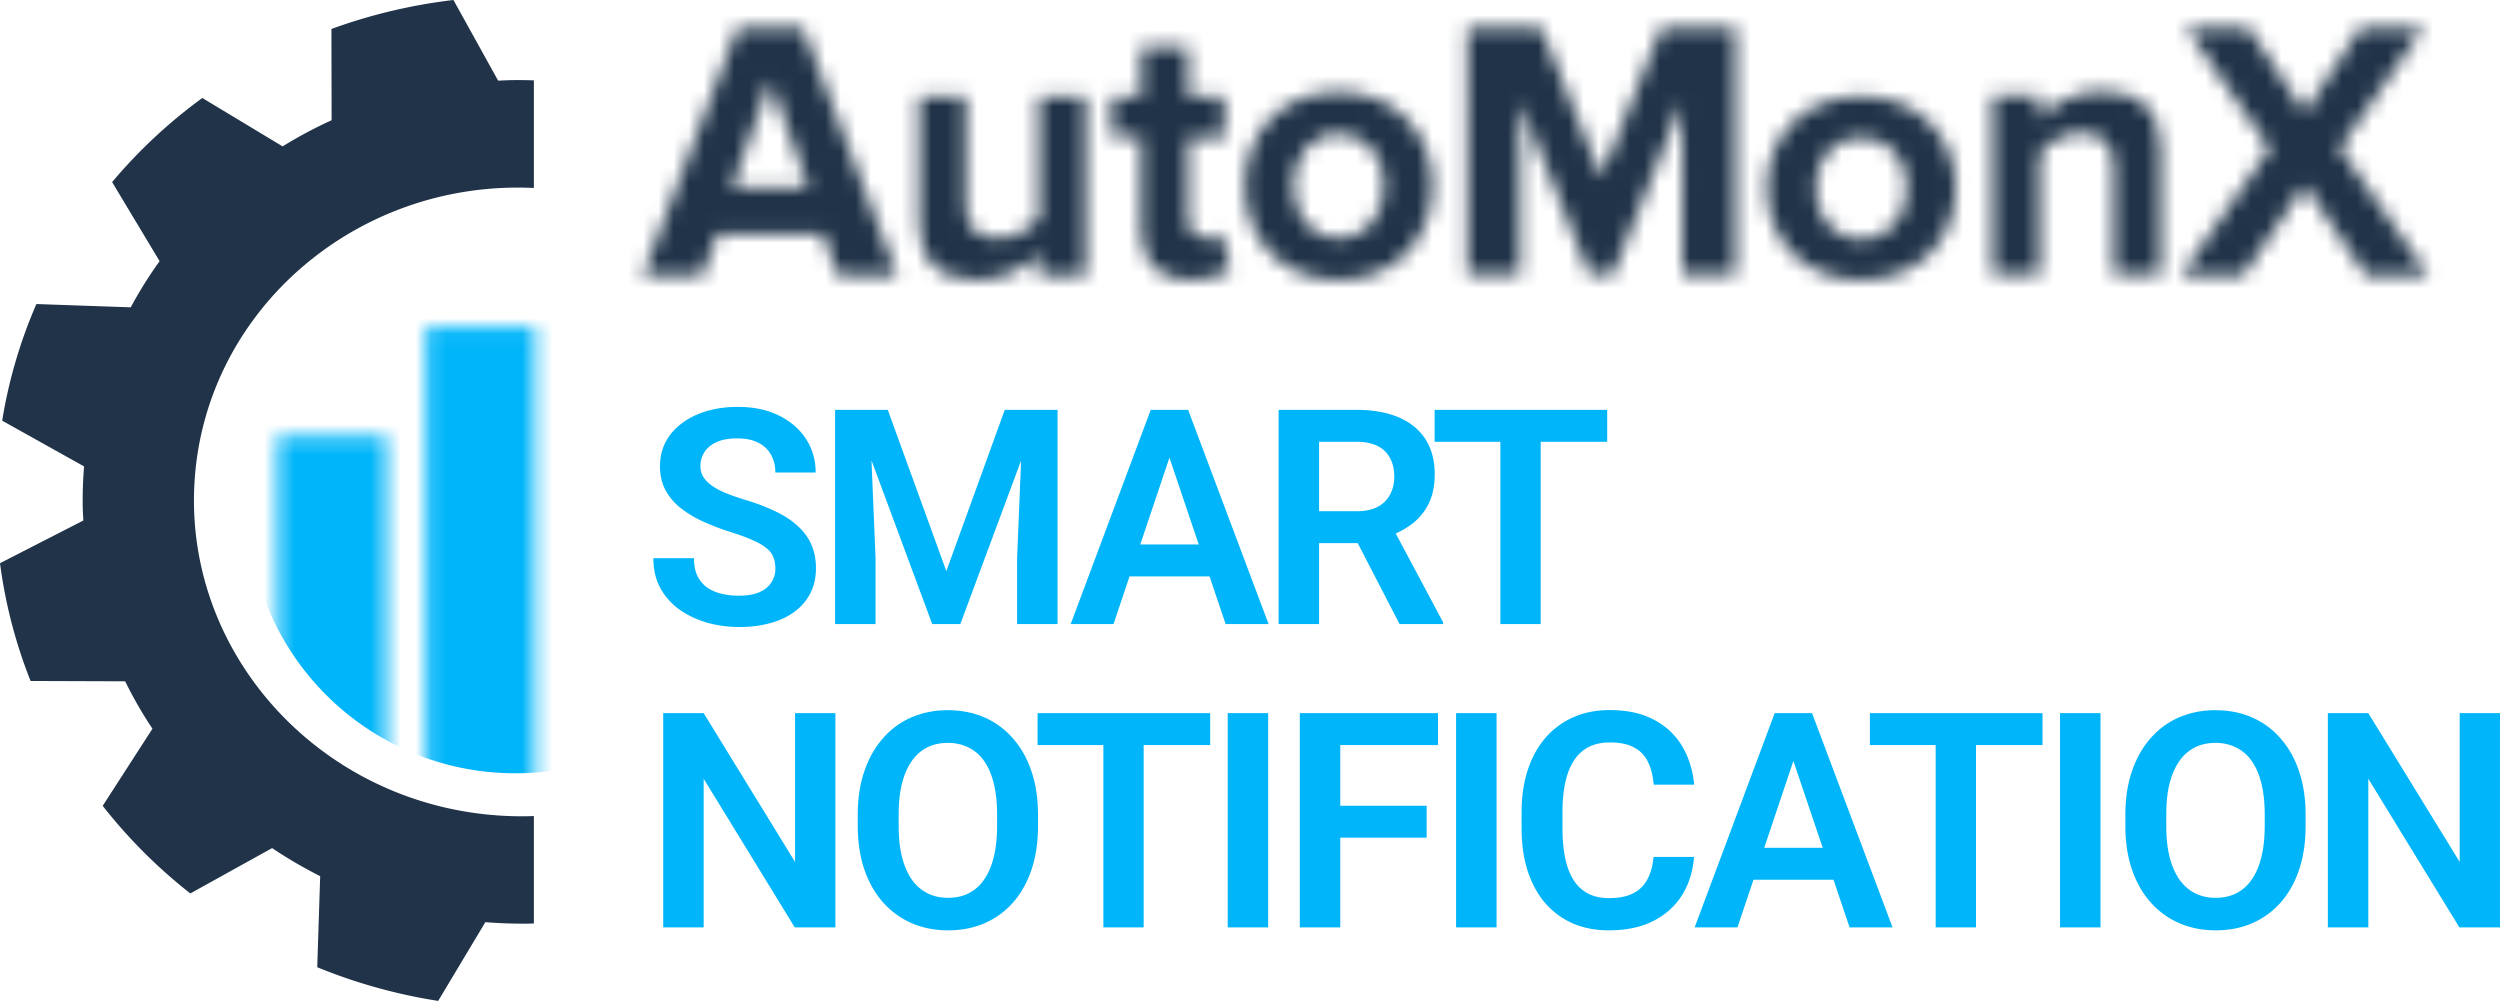 <?xml version="1.0" ?>
<svg xmlns="http://www.w3.org/2000/svg" preserveAspectRatio="xMidYMid meet" data-bbox="0.074 0.5 164.849 65.999" viewBox="0.074 0.5 164.849 65.999" data-type="color" role="presentation" aria-hidden="true">
	<g>
		<path fill="#203348" d="M35.278 5.8a28.401 28.401 0 0 0-1.408-.017c-.318.007-.637.02-.95.034L29.974.5a35.725 35.725 0 0 0-8.046 1.91l.012 6.018a28.84 28.84 0 0 0-3.23 1.725l-5.295-3.192a33.704 33.704 0 0 0-5.948 5.546l3.132 5.214a26.72 26.72 0 0 0-1.903 3.044l-6.222-.217A32.134 32.134 0 0 0 .218 28.24l5.4 3.016a27.56 27.56 0 0 0-.09 2.645c.008.312.023.612.043.92L.074 37.637a32.477 32.477 0 0 0 2.016 7.766l6.236.022a27.619 27.619 0 0 0 1.8 3.126l-3.28 5.087a34.05 34.05 0 0 0 5.777 5.775l5.394-2.99a29.47 29.47 0 0 0 3.17 1.851l-.195 6.004a35.448 35.448 0 0 0 7.975 2.221l3.11-5.191a31.91 31.91 0 0 0 2.743.097c.154-.001.306-.006.458-.012V54.31c-.806.03-1.623.015-2.446-.045-11.82-.866-20.749-10.842-19.914-22.236.82-11.208 10.791-19.683 22.36-19.134V5.8Z" clip-rule="evenodd" fill-rule="evenodd" data-color="1"/>
		<mask height="32" width="18" y="22" x="18" maskUnits="userSpaceOnUse" style="mask-type:alpha" id="ec55f46f-a0a9-4c2a-bd79-3621356dd805_comp-lq8alf66" fill="none">
			<path fill="#203348" d="M35.361 22.064h-7.188v31.367h7.188V22.064Zm-9.802 7.189h-7.188V53.43h7.188V29.253Z" clip-rule="evenodd" fill-rule="evenodd"/>
		</mask>
		<g mask="url(#ec55f46f-a0a9-4c2a-bd79-3621356dd805_comp-lq8alf66)">
			<path fill="#00B5F9" d="M51.698 33.847c0 9.745-7.9 17.644-17.644 17.644-9.745 0-17.644-7.9-17.644-17.644 0-9.745 7.9-17.644 17.644-17.644 9.745 0 17.644 7.9 17.644 17.644z" data-color="2"/>
		</g>
		<mask height="17" width="119" y="2" x="42" maskUnits="userSpaceOnUse" style="mask-type:luminance" id="8e5dc83e-d7d5-4e6b-9bef-4b2160d8ba80_comp-lq8alf66" fill="none">
			<path fill="#ffffff" d="M160.213 18.677h-4.122l-4.048-5.974-4.073 5.974h-4.097l5.863-8.374-5.5-7.955h4.098l3.709 5.583 3.66-5.583h4.146l-5.5 7.93 5.864 8.399Zm-71.877-2.473c1.915 0 3.006-1.59 3.006-3.453 0-1.863-1.09-3.428-3.006-3.428-1.915 0-2.982 1.59-2.982 3.428 0 1.84 1.067 3.453 2.982 3.453Zm0 2.767c-3.855 0-6.179-2.84-6.179-6.22s2.328-6.195 6.179-6.195c3.851 0 6.203 2.84 6.203 6.195 0 3.356-2.328 6.22-6.203 6.22Zm-9.694 0c-2.157 0-3.321-1.125-3.321-3.23v-6.17h-1.94V6.853h1.94v-3.23h3.103v3.23H80.8v2.72h-2.376v5.336c0 .734.388 1.299 1.067 1.299.46 0 .897-.17 1.066-.343l.655 2.351c-.46.416-1.285.759-2.57.759v-.004Zm-6.978-.294h-3.08v-1.493c-.8.908-2.205 1.787-4.12 1.787-2.57 0-3.782-1.42-3.782-3.723V6.85h3.079v7.172c0 1.642.848 2.179 2.157 2.179 1.188 0 2.133-.662 2.667-1.347V6.847h3.079v11.83ZM53.39 12.852l-2.52-7.027-2.522 7.027h5.042Zm5.864 5.825h-3.928l-.993-2.767h-6.93l-1.019 2.767h-3.927l6.251-16.33h4.315l6.227 16.33h.004Z"/>
		</mask>
		<g mask="url(#8e5dc83e-d7d5-4e6b-9bef-4b2160d8ba80_comp-lq8alf66)">
			<mask height="40" width="198" y="-4" x="-36" maskUnits="userSpaceOnUse" style="mask-type:luminance" id="ed689da1-22d2-4acb-a1e4-cdf75fb87863_comp-lq8alf66" fill="none">
				<path fill="#ffffff" d="M161.944-3.193H-35.809v38.442h197.753V-3.193Z"/>
			</mask>
			<g mask="url(#ed689da1-22d2-4acb-a1e4-cdf75fb87863_comp-lq8alf66)">
				<path fill="#203348" d="M161.944.616H40.73v20.087h121.214V.616Z" data-color="1"/>
			</g>
		</g>
		<mask height="17" width="19" y="2" x="96" maskUnits="userSpaceOnUse" style="mask-type:luminance" id="4871b5c7-5457-498b-a76c-797a1ed6883c_comp-lq8alf66" fill="none">
			<path fill="#ffffff" d="M114.498 18.625h-3.495V7.227l-4.592 11.398h-1.514l-4.592-11.398v11.398h-3.47V2.348h4.862l3.955 9.835 3.959-9.835h4.887v16.277Z"/>
		</mask>
		<g mask="url(#4871b5c7-5457-498b-a76c-797a1ed6883c_comp-lq8alf66)">
			<mask height="40" width="198" y="-4" x="-36" maskUnits="userSpaceOnUse" style="mask-type:luminance" id="23c4c109-5383-47e7-b175-c76c8f827523_comp-lq8alf66" fill="none">
				<path fill="#ffffff" d="M161.944-3.193H-35.809v38.442h197.753V-3.193Z"/>
			</mask>
			<g mask="url(#23c4c109-5383-47e7-b175-c76c8f827523_comp-lq8alf66)">
				<path fill="#203348" d="M116.228.616H95.103v19.74h21.125V.617Z" data-color="1"/>
			</g>
		</g>
		<mask height="13" width="14" y="6" x="116" maskUnits="userSpaceOnUse" style="mask-type:luminance" id="b6352e46-3420-4e97-8e91-9f8b68cc4c14_comp-lq8alf66" fill="none">
			<path fill="#ffffff" d="M122.794 16.27c1.929 0 3.027-1.555 3.027-3.37 0-1.814-1.098-3.345-3.027-3.345s-3.002 1.555-3.002 3.345c0 1.79 1.073 3.37 3.002 3.37Zm0 2.701c-3.879 0-6.22-2.774-6.22-6.07 0-3.298 2.341-6.051 6.22-6.051 3.879 0 6.248 2.774 6.248 6.05 0 3.277-2.341 6.071-6.248 6.071Z"/>
		</mask>
		<g mask="url(#b6352e46-3420-4e97-8e91-9f8b68cc4c14_comp-lq8alf66)">
			<mask height="40" width="198" y="-4" x="-36" maskUnits="userSpaceOnUse" style="mask-type:luminance" id="80dcb603-d46c-4c82-9526-ef472858af78_comp-lq8alf66" fill="none">
				<path fill="#ffffff" d="M161.943-3.194H-35.81V35.25h197.753V-3.194Z"/>
			</mask>
			<g mask="url(#80dcb603-d46c-4c82-9526-ef472858af78_comp-lq8alf66)">
				<path fill="#203348" d="M130.774 5.118h-15.931v15.585h15.931V5.118Z" data-color="1"/>
			</g>
		</g>
		<mask height="13" width="12" y="6" x="131" maskUnits="userSpaceOnUse" style="mask-type:luminance" id="9f1ce9ca-126f-4687-a373-c5c6bc2f9573_comp-lq8alf66" fill="none">
			<path fill="#ffffff" d="M142.55 18.625h-3.106v-7.152c0-1.641-.856-2.202-2.179-2.202-1.222 0-2.178.686-2.691 1.395v7.96h-3.106V6.797h3.106v1.541c.759-.907 2.203-1.835 4.135-1.835 2.594 0 3.841 1.468 3.841 3.771v8.35Z"/>
		</mask>
		<g mask="url(#9f1ce9ca-126f-4687-a373-c5c6bc2f9573_comp-lq8alf66)">
			<mask height="40" width="198" y="-4" x="-36" maskUnits="userSpaceOnUse" style="mask-type:luminance" id="15d94056-a0f0-49dd-ae7c-8ac4d3dd2c65_comp-lq8alf66" fill="none">
				<path fill="#ffffff" d="M161.946-3.193H-35.807v38.442h197.753V-3.193Z"/>
			</mask>
			<g mask="url(#15d94056-a0f0-49dd-ae7c-8ac4d3dd2c65_comp-lq8alf66)">
				<path fill="#203348" d="M144.284 4.772h-14.546v15.585h14.546V4.772Z" data-color="1"/>
			</g>
		</g>
		<path fill="#00B5F9" d="M51.2 37.985c0-.272-.042-.514-.126-.728a1.346 1.346 0 0 0-.437-.592c-.207-.181-.501-.356-.883-.524-.375-.174-.86-.356-1.455-.543-.66-.207-1.274-.44-1.843-.699a7.241 7.241 0 0 1-1.504-.902 3.845 3.845 0 0 1-1-1.184c-.24-.453-.359-.977-.359-1.572 0-.582.123-1.112.369-1.59.252-.48.608-.89 1.067-1.233.46-.35 1-.618 1.62-.805a7.229 7.229 0 0 1 2.077-.282c1.048 0 1.953.191 2.717.573.77.381 1.364.899 1.785 1.552.42.653.63 1.388.63 2.203H51.2c0-.44-.094-.828-.281-1.165a1.913 1.913 0 0 0-.835-.795c-.368-.194-.834-.291-1.397-.291-.543 0-.996.08-1.358.242-.356.162-.624.382-.806.66a1.716 1.716 0 0 0-.262.931c0 .26.062.492.185.699.123.2.307.391.553.572.246.175.55.34.912.495.369.149.795.298 1.28.447a13.47 13.47 0 0 1 2.038.776c.589.284 1.077.608 1.465.97.395.362.69.77.883 1.223.2.452.301.967.301 1.542 0 .608-.12 1.152-.359 1.63a3.45 3.45 0 0 1-1.029 1.223c-.446.336-.983.592-1.61.766a7.704 7.704 0 0 1-2.086.262c-.686 0-1.365-.09-2.038-.271a6.196 6.196 0 0 1-1.814-.835 4.257 4.257 0 0 1-1.3-1.416c-.324-.576-.485-1.249-.485-2.018h2.678c0 .446.07.828.213 1.144.149.31.356.566.62.767.273.194.59.336.952.427.362.09.753.136 1.174.136.543 0 .99-.075 1.339-.224.355-.155.62-.368.795-.64a1.64 1.64 0 0 0 .272-.931Zm5.104-10.46h2.31l3.861 10.634 3.852-10.634h2.32l-5.25 14.127h-1.853l-5.24-14.127Zm-1.164 0h2.26l.408 9.77v4.357H55.14V27.525Zm12.4 0h2.27v14.127h-2.668v-4.356l.398-9.77Zm9.985 2.145-4.027 11.982h-2.823l5.278-14.127h1.805l-.233 2.145Zm3.367 11.982L76.846 29.67l-.243-2.145h1.815l5.307 14.127h-2.833Zm-.185-5.249v2.106H73.13v-2.106h7.578Zm3.678-8.878h5.133c1.074 0 1.995.162 2.765.485.77.324 1.362.802 1.776 1.436.414.634.62 1.414.62 2.339 0 .73-.129 1.365-.387 1.901a3.702 3.702 0 0 1-1.097 1.35 5.377 5.377 0 0 1-1.65.853l-.834.427h-4.53l-.02-2.106h3.386c.55 0 1.006-.097 1.368-.29a1.92 1.92 0 0 0 .815-.806c.188-.343.282-.734.282-1.174 0-.472-.091-.88-.272-1.223a1.841 1.841 0 0 0-.825-.805c-.369-.188-.834-.281-1.397-.281h-2.464v12.021h-2.669V27.525Zm7.976 14.127-3.27-6.326 2.824-.01 3.308 6.2v.136h-2.862Zm9.305-14.127v14.127h-2.658V27.525h2.658Zm4.386 0v2.106H94.671v-2.106h11.381Zm-50.893 20v14.127H52.48l-6.006-9.8v9.8h-2.668V47.525h2.668l6.025 9.81v-9.81h2.659ZM68.52 54.23v.728c0 1.067-.142 2.027-.427 2.881-.285.848-.689 1.569-1.213 2.164a5.294 5.294 0 0 1-1.872 1.368c-.725.317-1.53.475-2.416.475-.873 0-1.676-.158-2.407-.475a5.386 5.386 0 0 1-1.882-1.368c-.53-.595-.941-1.316-1.232-2.164-.291-.854-.437-1.814-.437-2.881v-.728c0-1.074.146-2.034.437-2.882.291-.847.699-1.569 1.223-2.164a5.24 5.24 0 0 1 1.872-1.377 5.983 5.983 0 0 1 2.406-.476c.886 0 1.692.159 2.416.476a5.242 5.242 0 0 1 1.873 1.377c.53.596.938 1.317 1.222 2.164.291.848.437 1.808.437 2.882Zm-2.697.728v-.748c0-.77-.072-1.445-.214-2.028-.142-.588-.352-1.083-.63-1.484a2.687 2.687 0 0 0-1.029-.902 2.999 2.999 0 0 0-1.378-.31c-.517 0-.976.103-1.378.31-.394.2-.73.501-1.009.902-.278.401-.491.896-.64 1.484-.142.583-.213 1.259-.213 2.028v.748c0 .763.07 1.439.213 2.027.149.589.362 1.087.64 1.495.285.4.628.705 1.029.912.401.207.86.31 1.378.31.517 0 .976-.103 1.377-.31a2.716 2.716 0 0 0 1.01-.913c.278-.407.488-.905.63-1.494.142-.588.214-1.264.214-2.027Zm9.664-7.433v14.127H72.83V47.525h2.658Zm4.386 0v2.106H68.492v-2.106h11.38Zm3.823 0v14.127h-2.668V47.525h2.668Zm4.755 0v14.127h-2.668V47.525h2.668Zm5.696 6.103v2.106h-6.394v-2.106h6.394Zm.747-6.103v2.106h-7.141v-2.106h7.141Zm3.862 0v14.127h-2.668V47.525h2.669Zm10.354 9.48h2.668c-.071.944-.333 1.782-.786 2.513-.453.724-1.083 1.293-1.892 1.707-.808.414-1.788.621-2.94.621-.886 0-1.685-.155-2.396-.465a5.193 5.193 0 0 1-1.815-1.349c-.498-.589-.879-1.294-1.145-2.115-.265-.828-.397-1.756-.397-2.785v-1.077c0-1.028.136-1.956.407-2.785.272-.828.66-1.533 1.165-2.115a5.206 5.206 0 0 1 1.833-1.358c.718-.317 1.52-.475 2.407-.475 1.151 0 2.124.213 2.92.64.796.42 1.413 1 1.853 1.737.44.737.705 1.584.796 2.542h-2.668c-.052-.595-.181-1.1-.388-1.514a2.043 2.043 0 0 0-.913-.941c-.401-.22-.934-.33-1.6-.33-.518 0-.974.097-1.369.291a2.505 2.505 0 0 0-.97.873c-.259.382-.453.86-.582 1.436-.129.57-.194 1.23-.194 1.98v1.096c0 .718.058 1.362.175 1.931.116.57.297 1.051.543 1.446.246.394.563.695.951.902.388.207.85.31 1.387.31.654 0 1.184-.103 1.592-.31.414-.207.727-.511.941-.912.22-.401.359-.9.417-1.494Zm9.558-7.335-4.027 11.982h-2.823l5.278-14.127h1.805l-.233 2.145Zm3.367 11.982-4.046-11.982-.243-2.145h1.814l5.308 14.127h-2.833Zm-.185-5.249v2.106h-7.577v-2.106h7.577Zm8.52-8.878v14.127h-2.659V47.525h2.659Zm4.386 0v2.106h-11.382v-2.106h11.382Zm3.823 0v14.127h-2.668V47.525h2.668Zm13.526 6.705v.728c0 1.067-.142 2.027-.427 2.881-.284.848-.688 1.569-1.212 2.164a5.3 5.3 0 0 1-1.873 1.368c-.724.317-1.53.475-2.416.475-.873 0-1.675-.158-2.406-.475a5.39 5.39 0 0 1-1.883-1.368c-.53-.595-.941-1.316-1.232-2.164-.291-.854-.436-1.814-.436-2.881v-.728c0-1.074.145-2.034.436-2.882.291-.847.699-1.569 1.223-2.164a5.243 5.243 0 0 1 1.872-1.377 5.985 5.985 0 0 1 2.407-.476c.886 0 1.691.159 2.416.476a5.243 5.243 0 0 1 1.872 1.377c.531.596.938 1.317 1.223 2.164.291.848.436 1.808.436 2.882Zm-2.697.728v-.748c0-.77-.071-1.445-.213-2.028-.143-.588-.353-1.083-.631-1.484a2.684 2.684 0 0 0-1.029-.902 2.994 2.994 0 0 0-1.377-.31c-.518 0-.977.103-1.378.31a2.72 2.72 0 0 0-1.009.902c-.278.401-.492.896-.641 1.484-.142.583-.213 1.259-.213 2.028v.748c0 .763.071 1.439.213 2.027.149.589.363 1.087.641 1.495.284.4.627.705 1.028.912.401.207.861.31 1.378.31.518 0 .977-.103 1.378-.31a2.718 2.718 0 0 0 1.009-.913c.278-.407.488-.905.631-1.494.142-.588.213-1.264.213-2.027Zm15.515-7.433v14.127h-2.678l-6.006-9.8v9.8h-2.668V47.525h2.668l6.026 9.81v-9.81h2.658Z" data-color="2"/>
	</g>
</svg>
